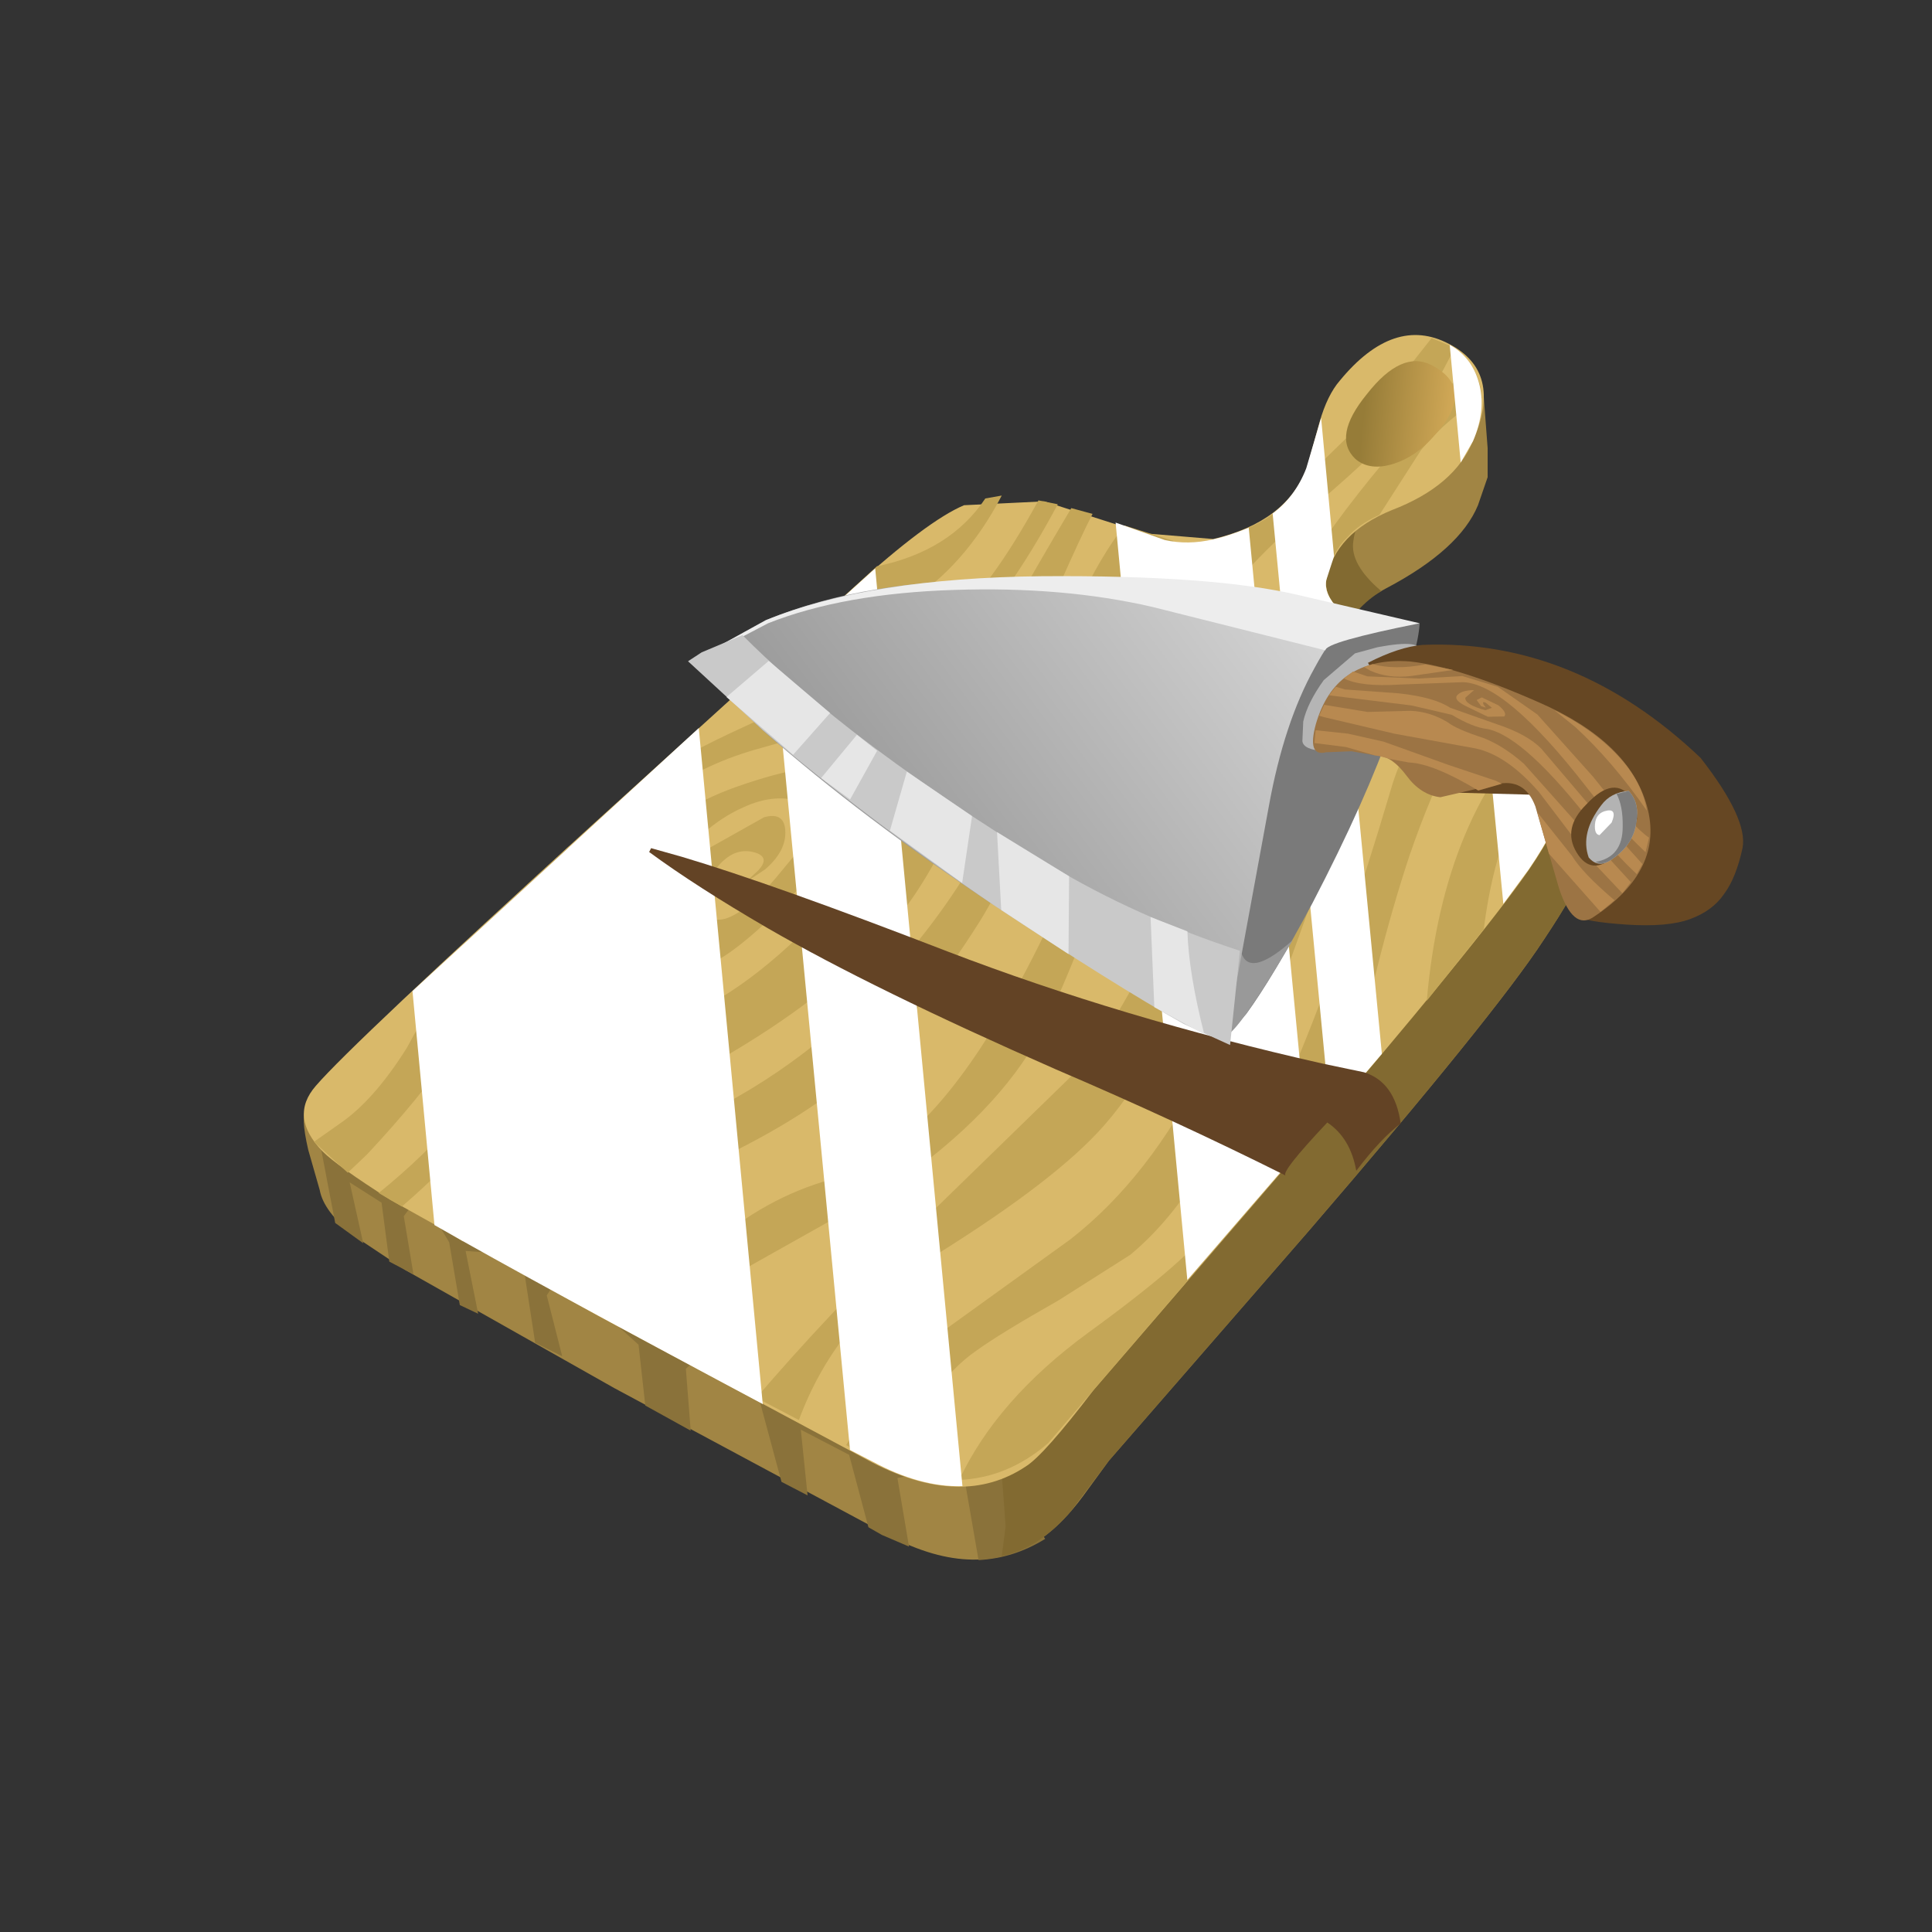 <?xml version="1.0" encoding="UTF-8" standalone="no"?>
<svg xmlns:xlink="http://www.w3.org/1999/xlink" height="100.0px" width="100.0px" xmlns="http://www.w3.org/2000/svg">
  <rect width="100%" height="100%" fill="#333333" stroke="none"/>
  <g transform="matrix(1.0, 0.0, 0.0, 1.0, 0.0, 0.0)">
    <use height="63.4" transform="matrix(1.0, 0.0, 0.0, 1.0, 15.7, 17.35)" width="66.7" xlink:href="#shape0"/>
    <use height="88.3" transform="matrix(0.669, 0.0, 0.0, 0.669, 21.35, 17.85)" width="89.7" xlink:href="#sprite0"/>
    <use height="17.45" transform="matrix(1.0, 0.0, 0.0, 1.0, 33.55, 43.75)" width="39.5" xlink:href="#morphshape0"/>
    <use height="42.2" transform="matrix(0.795, -0.59, 0.59, 0.795, 35.612, 34.227)" width="39.5" xlink:href="#shape2"/>
  </g>
  <defs>
    <g id="shape0" transform="matrix(1.0, 0.0, 0.0, 1.0, 33.35, 31.7)">
      <path d="M22.0 -24.5 L23.85 -27.45 Q26.1 -30.75 27.1 -30.15 27.55 -29.9 27.75 -28.5 L27.95 -25.85 27.95 -24.35 27.45 -22.9 Q26.5 -20.6 22.7 -18.6 19.3 -16.8 18.8 -14.3 18.6 -13.15 24.55 -12.75 31.05 -12.25 31.9 -11.0 L32.95 -9.3 Q33.35 -8.35 33.35 -6.75 33.4 -5.25 33.05 -4.25 32.55 -2.95 30.85 -0.4 28.3 3.5 18.7 14.65 L8.35 26.55 7.0 28.4 Q6.0 29.75 4.9 30.55 1.6 32.85 -3.0 30.45 L-17.25 22.8 -28.05 16.7 -30.75 14.9 Q-32.3 13.65 -32.5 12.55 L-33.1 10.45 Q-33.5 8.7 -33.2 8.35 -31.5 6.4 -18.3 -1.55 L-4.1 -10.25 Q-0.3 -13.75 1.65 -14.6 L5.8 -14.8 10.95 -13.15 Q12.8 -12.45 14.4 -12.8 11.5 -12.25 18.35 -20.5 L21.95 -24.5 22.0 -24.5" fill="#a18544" fill-rule="evenodd" stroke="none"/>
      <path d="M-27.3 12.75 L-28.15 13.9 -27.65 16.9 -28.05 16.7 -28.9 16.25 -29.3 13.2 -30.95 12.15 -30.25 15.3 -31.7 14.25 -32.55 9.8 -17.15 5.65 -3.2 12.95 2.55 27.15 5.05 30.6 Q3.45 31.6 1.6 31.7 L0.75 26.8 -2.6 27.45 -2.0 31.0 -3.4 30.4 -4.1 30.0 -5.1 26.25 -7.6 24.95 -7.25 28.35 -8.6 27.65 -9.8 23.2 -11.45 19.85 -13.55 21.8 -13.3 25.0 -15.65 23.7 -16.0 20.55 -20.05 16.9 -20.75 18.0 -19.95 21.15 -21.35 20.45 -22.05 15.9 -24.95 15.7 -24.3 18.95 -25.25 18.5 -25.8 15.25 -27.3 12.75" fill="#8a723a" fill-rule="evenodd" stroke="none"/>
      <path d="M21.0 -21.05 Q20.8 -19.85 22.45 -18.45 19.8 -16.9 18.8 -11.65 L24.55 -11.45 Q31.0 -12.35 31.9 -11.0 L32.95 -9.3 Q33.35 -8.35 33.35 -6.75 33.4 -5.25 33.05 -4.25 32.55 -2.95 30.85 -0.4 28.3 3.5 18.7 14.65 L8.35 26.55 6.4 29.15 Q4.8 31.05 2.8 31.5 L3.0 29.95 2.75 26.55 Q2.4 20.85 0.85 17.8 L-0.6 15.9 Q7.7 -0.25 14.6 -12.85 11.3 -12.05 18.35 -20.55 L22.0 -24.55 23.8 -27.45 23.95 -26.95 23.75 -26.25 Q21.15 -22.5 21.0 -21.05" fill="#826a31" fill-rule="evenodd" stroke="none"/>
      <path d="M30.1 -4.05 Q27.5 -0.3 17.85 10.95 L7.55 22.9 Q5.0 26.25 4.05 26.85 0.75 29.05 -3.9 26.65 L-18.1 19.05 -28.85 13.05 Q-31.6 11.3 -32.35 10.55 -34.1 8.75 -32.7 7.15 -30.85 5.0 -18.45 -6.3 L-4.9 -18.6 Q-1.05 -22.1 0.85 -22.9 L5.0 -23.1 10.15 -21.45 13.75 -21.15 Q17.55 -22.05 18.6 -24.85 L19.25 -27.2 Q19.65 -28.6 20.3 -29.35 23.1 -32.75 25.95 -31.25 28.75 -29.8 27.2 -26.25 26.25 -23.9 23.0 -22.65 20.05 -21.45 19.6 -19.05 19.35 -17.55 22.6 -15.95 24.4 -15.1 27.45 -14.05 31.1 -12.55 31.9 -11.1 33.25 -8.65 30.1 -4.05" fill="#d9b96a" fill-rule="evenodd" stroke="none"/>
      <path d="M4.7 -23.15 L5.7 -22.95 Q3.0 -17.9 0.3 -15.4 -3.35 -12.05 -9.6 -10.35 -15.55 -8.75 -17.85 -4.15 L-19.55 0.3 -21.45 5.25 Q-23.5 9.3 -28.25 13.4 L-29.45 12.7 Q-24.5 8.7 -22.65 4.45 L-18.7 -3.95 Q-16.25 -8.3 -13.65 -9.85 -12.25 -10.75 -6.65 -13.15 -1.9 -15.25 0.1 -16.9 2.15 -18.5 4.7 -23.15" fill="#c4a657" fill-rule="evenodd" stroke="none"/>
      <path d="M-5.05 -3.4 Q-2.9 -5.9 -1.5 -8.05 L0.8 -12.7 Q2.6 -16.35 6.4 -22.75 L7.5 -22.45 Q6.4 -20.35 2.65 -11.5 -0.2 -4.65 -2.2 -2.05 -5.15 1.75 -10.55 5.05 -14.3 7.35 -19.85 9.65 -22.9 10.95 -25.1 15.2 L-25.9 14.7 Q-23.65 11.45 -20.55 8.55 -16.8 5.05 -13.25 3.4 -9.35 1.6 -5.05 -3.4" fill="#c4a657" fill-rule="evenodd" stroke="none"/>
      <path d="M-25.05 -0.2 L-19.6 -5.25 -21.35 -2.05 Q-24.1 3.05 -25.75 5.45 -27.25 7.7 -30.05 10.7 L-31.05 11.65 -32.8 10.05 -31.45 9.1 Q-29.7 7.9 -28.0 5.2 L-25.05 -0.2" fill="#c4a657" fill-rule="evenodd" stroke="none"/>
      <path d="M-3.65 -19.75 L-3.6 -19.75 Q0.15 -20.55 1.95 -23.25 L2.8 -23.4 Q0.9 -19.75 -2.1 -17.85 -4.5 -16.2 -8.75 -15.1 L-3.65 -19.75" fill="#c4a657" fill-rule="evenodd" stroke="none"/>
      <path d="M31.05 -12.1 L32.1 -10.65 Q28.6 -7.75 27.75 -0.95 L24.8 2.75 Q25.65 -7.05 31.05 -12.1" fill="#c4a657" fill-rule="evenodd" stroke="none"/>
      <path d="M22.05 -27.75 L25.05 -31.55 26.25 -31.05 25.65 -29.9 Q24.15 -27.3 19.55 -23.35 14.85 -19.35 13.25 -16.6 11.65 -13.9 9.15 -6.5 6.5 1.2 4.8 4.45 2.55 8.6 -2.8 12.3 L-10.1 16.4 Q-11.85 17.3 -13.65 21.3 L-16.1 20.0 Q-14.55 17.4 -12.3 15.45 -9.45 12.95 -6.05 12.0 -1.8 10.8 2.15 4.5 4.7 0.5 7.6 -6.5 L11.1 -14.95 Q13.15 -19.4 15.5 -21.7 17.4 -22.5 18.2 -24.0 L22.05 -27.75" fill="#c4a657" fill-rule="evenodd" stroke="none"/>
      <path d="M21.85 -16.35 Q23.2 -15.65 24.4 -15.2 22.4 -12.25 20.05 -5.75 L15.8 6.0 Q13.2 12.8 9.45 15.9 L5.75 18.25 Q2.75 19.95 1.5 20.85 -1.05 22.6 -2.7 26.95 L-4.35 26.25 -5.25 25.75 Q-3.5 22.5 -0.1 19.75 L6.35 15.1 Q10.45 11.9 13.3 6.2 15.4 1.8 17.15 -4.9 18.85 -11.7 21.85 -16.35" fill="#c4a657" fill-rule="evenodd" stroke="none"/>
      <path d="M-2.4 0.7 Q2.6 -5.05 4.7 -12.2 6.6 -18.55 9.15 -21.85 L11.7 -21.05 Q9.1 -17.75 6.5 -11.6 3.45 -4.3 1.75 -1.5 -1.65 3.95 -5.5 7.1 -8.7 9.65 -14.2 12.0 -18.6 13.85 -20.85 17.5 L-22.3 16.7 Q-19.55 11.85 -13.15 8.9 -7.05 6.05 -2.4 0.7" fill="#c4a657" fill-rule="evenodd" stroke="none"/>
      <path d="M27.1 -14.2 L28.65 -13.55 Q26.15 -11.3 23.9 -4.75 22.1 0.7 20.85 7.45 L7.55 22.9 5.2 25.65 Q3.1 27.45 0.6 27.55 2.55 23.4 7.25 19.95 12.55 16.1 13.7 14.35 18.3 7.5 22.9 -8.05 24.0 -11.95 27.1 -14.2" fill="#c4a657" fill-rule="evenodd" stroke="none"/>
      <path d="M27.05 -30.2 Q27.6 -29.45 27.65 -28.45 25.9 -27.45 24.5 -25.75 L22.35 -22.4 Q21.25 -21.9 20.7 -21.25 19.85 -20.45 19.6 -19.05 19.5 -18.35 20.05 -17.7 17.05 -11.15 13.8 -1.8 11.35 5.5 8.1 9.2 5.65 12.0 -0.6 15.9 -5.7 19.05 -7.7 24.45 L-9.9 23.3 Q-6.35 19.15 -1.4 14.25 L6.25 6.8 Q9.35 3.65 13.05 -5.45 L17.55 -17.65 Q18.95 -21.45 27.05 -30.2" fill="#c4a657" fill-rule="evenodd" stroke="none"/>
      <path d="M-5.55 -5.95 Q-7.3 -3.2 -9.85 -0.9 -12.5 1.45 -13.6 1.05 -14.75 0.65 -14.4 -1.65 -14.0 -4.05 -12.35 -5.15 L-9.5 -6.75 Q-8.4 -7.05 -8.4 -5.95 -8.4 -4.95 -9.45 -4.05 L-10.5 -3.35 -9.8 -4.0 Q-9.2 -4.65 -9.9 -4.9 -10.8 -5.2 -11.55 -4.55 -12.35 -3.9 -12.5 -2.55 -12.65 -1.2 -11.5 -1.5 -10.4 -1.85 -8.9 -3.6 L-6.75 -6.2 Q-6.3 -7.1 -7.45 -7.5 -8.9 -8.05 -10.6 -7.25 -12.65 -6.35 -14.55 -3.85 -15.6 -2.6 -16.25 -0.05 L-16.75 2.25 -17.1 1.3 Q-17.3 -0.1 -16.8 -2.2 -16.3 -4.3 -15.45 -5.4 -14.05 -7.2 -11.0 -8.3 -6.75 -9.8 -5.3 -9.15 -3.85 -8.55 -5.55 -5.95" fill="#c4a657" fill-rule="evenodd" stroke="none"/>
      <path d="M25.05 -30.15 Q27.45 -28.9 25.1 -26.4 24.2 -25.4 23.1 -25.05 21.85 -24.65 21.1 -25.3 19.9 -26.45 21.7 -28.65 23.5 -30.95 25.05 -30.15" fill="url(#gradient0)" fill-rule="evenodd" stroke="none"/>
    </g>
    <linearGradient gradientTransform="matrix(0.003, 5.0E-4, 3.0E-4, -0.003, 24.0, -27.45)" gradientUnits="userSpaceOnUse" id="gradient0" spreadMethod="pad" x1="-819.2" x2="819.2">
      <stop offset="0.0" stop-color="#967c38"/>
      <stop offset="1.0" stop-color="#d6ac59"/>
    </linearGradient>
    <g id="sprite0" transform="matrix(1.0, 0.0, 0.0, 1.0, 0.0, 0.0)">
      <use height="88.3" transform="matrix(1.0, 0.0, 0.0, 1.0, 0.0, 0.0)" width="89.7" xlink:href="#shape1"/>
    </g>
    <g id="shape1" transform="matrix(1.0, 0.0, 0.0, 1.0, 0.0, 0.0)">
      <path d="M28.0 24.35 L35.8 17.3 42.55 88.3 Q39.3 88.4 35.6 86.4 L33.85 85.5 28.0 24.35" fill="#ffffff" fill-rule="evenodd" stroke="none"/>
      <path d="M1.7 68.1 L0.0 50.0 22.15 29.65 27.1 81.95 Q9.75 72.7 1.7 68.1" fill="#ffffff" fill-rule="evenodd" stroke="none"/>
      <path d="M82.7 25.75 Q88.0 27.95 89.15 30.2 91.0 33.8 86.35 40.6 L84.4 43.25 82.7 25.75" fill="#ffffff" fill-rule="evenodd" stroke="none"/>
      <path d="M66.55 13.05 Q68.3 11.75 69.15 9.55 L70.3 5.65 71.3 16.35 70.7 18.2 Q70.5 19.3 71.7 20.5 L75.0 54.85 71.0 59.55 66.55 13.05" fill="#ffffff" fill-rule="evenodd" stroke="none"/>
      <path d="M54.4 13.75 L58.2 15.1 Q60.0 15.5 61.95 15.05 63.1 14.8 64.7 14.15 L69.25 61.6 59.95 72.35 54.4 13.75" fill="#ffffff" fill-rule="evenodd" stroke="none"/>
      <path d="M82.5 2.9 Q83.1 5.0 82.05 7.45 L81.1 9.1 80.25 0.0 Q81.95 0.95 82.5 2.9" fill="#ffffff" fill-rule="evenodd" stroke="none"/>
    </g>
    <g id="morphshape0" transform="matrix(1.0, 0.0, 0.0, 1.0, -33.55, -43.75)">
      <path d="M33.6 44.1 Q36.05 45.9 39.75 48.05 45.2 51.2 54.65 55.35 60.85 58.0 66.55 60.85 66.25 60.7 68.7 58.1 69.9 58.9 70.2 60.6 71.45 58.95 72.5 58.15 72.2 56.0 70.6 55.5 L68.45 55.05 Q58.05 52.7 49.05 49.25 40.0 45.75 35.3 44.35 L33.7 43.9" fill="#634325" fill-rule="evenodd" stroke="none"/>
      <path d="M33.7 43.9 L35.3 44.35 Q40.0 45.75 49.05 49.25 58.05 52.7 68.45 55.05 L70.6 55.5 Q72.2 56.0 72.5 58.15 71.45 58.95 70.2 60.6 69.9 58.9 68.7 58.1 66.25 60.7 66.55 60.85 60.85 58.0 54.65 55.35 45.2 51.2 39.75 48.05 36.05 45.9 33.6 44.1" fill="none" stroke="#000000" stroke-linecap="round" stroke-linejoin="round" stroke-opacity="0.0" stroke-width="1.0"/>
    </g>
    <g id="shape2" transform="matrix(1.0, 0.0, 0.0, 1.0, 18.75, 21.55)">
      <path d="M11.45 -1.55 L13.15 -0.35 Q12.3 0.7 8.85 3.05 5.4 5.4 -0.05 8.05 -4.05 9.95 -6.3 10.65 L-7.8 10.95 -7.85 3.95 -3.85 -2.95 2.2 -3.4 Q8.45 -3.4 9.3 -2.6 10.4 -2.35 11.45 -1.55" fill="#7a7a7a" fill-rule="evenodd" stroke="none"/>
      <path d="M-4.65 8.1 Q-4.85 9.25 -2.05 9.0 -6.9 11.05 -7.8 10.95 L-7.85 5.85 -3.9 4.55 -4.65 8.1" fill="#999999" fill-rule="evenodd" stroke="none"/>
      <path d="M9.7 -2.55 Q8.85 -2.45 7.35 -1.75 4.35 -0.4 1.1 2.65 L-7.8 10.95 -9.15 8.7 Q-11.0 5.0 -13.55 -1.9 -16.3 -9.5 -17.75 -16.25 L-18.65 -21.45 -14.2 -20.85 Q-8.55 -19.4 -2.9 -15.05 3.35 -10.2 7.15 -5.9 L9.7 -2.55" fill="url(#gradient1)" fill-rule="evenodd" stroke="none"/>
      <path d="M8.95 -5.3 L13.15 -0.35 Q8.6 -2.5 8.35 -2.15 L2.45 -9.35 Q-0.65 -13.0 -5.35 -16.25 -10.1 -19.55 -14.2 -20.65 L-18.65 -21.35 -18.65 -21.45 -14.2 -20.85 Q-8.55 -19.4 -1.25 -14.1 6.0 -8.8 8.95 -5.3" fill="#ededed" fill-rule="evenodd" stroke="none"/>
      <path d="M-13.5 -1.75 Q-16.2 -9.5 -17.75 -16.3 L-18.75 -21.55 -17.9 -21.5 -15.65 -20.95 Q-15.2 -17.8 -14.05 -13.6 -12.45 -7.9 -9.9 -1.7 -7.9 3.15 -4.6 7.8 L-7.95 11.45 -9.25 9.1 Q-10.95 5.3 -13.5 -1.75" fill="#c9c9c9" fill-rule="evenodd" stroke="none"/>
      <path d="M-13.6 -11.9 L-16.25 -10.7 -16.8 -12.5 -13.95 -13.2 -13.6 -11.9" fill="#e6e6e6" fill-rule="evenodd" stroke="none"/>
      <path d="M-18.25 -18.85 L-15.35 -19.05 -14.4 -14.95 -17.25 -14.35 -18.25 -18.85" fill="#e6e6e6" fill-rule="evenodd" stroke="none"/>
      <path d="M-6.2 5.35 Q-7.45 7.15 -8.7 10.2 L-9.95 7.5 -7.3 3.6 -6.2 5.35" fill="#e6e6e6" fill-rule="evenodd" stroke="none"/>
      <path d="M-14.15 -3.7 L-15.55 -8.15 -13.0 -10.1 -11.65 -6.2 -14.15 -3.7" fill="#e6e6e6" fill-rule="evenodd" stroke="none"/>
      <path d="M-11.1 -4.75 L-9.45 -0.65 -11.9 2.6 -13.35 -1.35 -11.1 -4.75" fill="#e6e6e6" fill-rule="evenodd" stroke="none"/>
      <path d="M7.95 0.55 L11.05 1.05 12.55 3.05 11.9 4.2 Q11.3 5.35 9.6 4.9 L7.55 3.85 4.9 0.7 6.1 0.75 7.95 0.55" fill="#919191" fill-rule="evenodd" stroke="none"/>
      <path d="M10.65 -0.65 Q12.8 0.4 12.25 0.85 L10.65 1.05 Q9.4 1.3 8.35 1.95 L6.55 2.95 Q4.2 1.6 4.55 0.95 L5.2 0.15 Q5.95 -0.5 7.35 -0.95 L9.5 -1.1 10.65 -0.65" fill="#b5b5b5" fill-rule="evenodd" stroke="none"/>
      <path d="M17.5 20.5 Q16.5 20.85 15.3 20.5 14.1 20.15 12.45 18.75 10.75 17.3 10.65 16.85 10.55 16.35 11.1 15.35 L12.4 13.15 Q13.4 11.4 12.4 10.25 L8.45 7.15 9.75 -0.3 Q11.55 0.0 12.6 0.65 19.2 5.15 20.75 14.05 20.85 18.1 19.7 19.15 18.5 20.2 17.5 20.5" fill="#664723" fill-rule="evenodd" stroke="none"/>
      <path d="M17.0 14.4 Q15.75 17.65 11.3 17.4 10.0 17.35 10.75 15.1 L12.3 10.95 Q12.75 9.4 11.35 8.8 L8.6 7.6 Q7.85 6.9 7.85 5.65 7.85 4.4 7.3 3.95 L6.3 2.9 5.2 2.15 Q4.25 1.75 5.65 0.65 7.1 -0.45 8.5 -0.4 10.05 -0.35 11.55 0.95 13.4 2.65 15.7 6.7 18.25 11.15 17.0 14.4" fill="#9c7444" fill-rule="evenodd" stroke="none"/>
      <path d="M12.7 17.35 L11.75 17.4 11.4 13.35 12.2 11.25 12.3 14.15 Q12.2 15.2 12.7 17.35" fill="#b88950" fill-rule="evenodd" stroke="none"/>
      <path d="M11.45 8.65 L11.6 8.95 10.4 8.5 Q9.35 5.95 8.35 5.15 L7.7 4.45 7.3 3.95 7.15 3.8 6.2 2.55 5.0 1.4 5.45 0.9 6.7 2.05 7.95 3.5 9.95 6.5 11.45 8.65" fill="#b88950" fill-rule="evenodd" stroke="none"/>
      <path d="M16.1 7.5 Q17.15 9.55 17.35 11.45 17.55 13.25 16.85 14.6 16.95 11.45 16.45 8.85 L16.1 7.5" fill="#b88950" fill-rule="evenodd" stroke="none"/>
      <path d="M6.2 0.6 L6.05 0.4 6.6 0.1 8.2 1.75 10.05 3.05 Q10.85 3.7 11.25 4.7 11.4 5.25 12.25 6.45 12.85 7.4 13.15 8.8 L13.5 12.7 13.95 17.1 13.25 17.3 12.95 14.8 12.9 10.45 Q12.7 7.9 11.6 6.65 L8.65 3.5 6.2 0.6" fill="#b88950" fill-rule="evenodd" stroke="none"/>
      <path d="M15.25 7.15 L15.65 11.5 Q15.75 14.8 16.1 15.8 L15.5 16.3 Q15.1 14.0 15.05 11.75 14.9 4.8 13.1 3.45 L10.4 1.6 Q8.7 0.5 8.25 -0.4 L8.5 -0.4 8.85 -0.4 9.3 0.25 11.4 1.95 13.3 3.2 14.45 4.75 15.25 7.15" fill="#b88950" fill-rule="evenodd" stroke="none"/>
      <path d="M7.1 -0.15 L7.65 -0.3 7.95 0.1 10.1 1.95 Q11.45 3.2 11.8 4.15 L13.25 6.3 Q14.2 7.65 14.35 8.7 L14.6 12.5 15.0 16.7 14.45 16.95 Q14.15 15.3 14.15 13.7 14.05 7.7 12.7 6.2 12.15 5.7 11.65 4.5 L10.25 2.85 7.1 -0.15" fill="#b88950" fill-rule="evenodd" stroke="none"/>
      <path d="M9.6 0.1 L9.45 -0.25 9.9 -0.1 Q10.65 0.85 12.1 1.55 L12.15 1.6 13.1 2.65 11.15 1.6 Q10.1 1.0 9.6 0.1" fill="#b88950" fill-rule="evenodd" stroke="none"/>
      <path d="M14.1 15.5 Q12.45 15.65 12.6 14.15 12.75 12.7 14.5 12.45 16.65 12.05 16.6 13.65 16.5 15.15 14.1 15.5" fill="#664723" fill-rule="evenodd" stroke="none"/>
      <path d="M16.7 13.2 Q16.8 14.05 16.05 14.75 15.25 15.6 13.9 15.55 13.0 15.55 12.95 14.75 13.35 13.45 15.1 12.95 15.9 12.7 16.7 13.2" fill="#b3b3b3" fill-rule="evenodd" stroke="none"/>
      <path d="M16.7 13.2 Q16.8 14.05 16.05 14.75 15.25 15.6 13.9 15.55 13.3 15.55 13.1 15.15 14.4 15.8 15.35 14.5 16.0 13.65 16.1 12.95 L16.7 13.2" fill="#7d7d7d" fill-rule="evenodd" stroke="none"/>
      <path d="M15.05 13.3 Q15.75 13.55 15.0 14.0 L14.1 14.15 Q13.9 13.95 14.25 13.55 14.6 13.15 15.05 13.3" fill="#ffffff" fill-rule="evenodd" stroke="none"/>
      <path d="M13.35 4.15 L12.75 4.2 Q12.5 4.45 13.2 5.35 L13.55 5.45 13.45 5.05 Q13.35 4.85 13.3 5.05 L13.3 5.25 13.15 5.05 13.15 4.65 13.45 4.7 13.9 5.55 Q14.05 6.15 13.8 6.2 L13.1 5.7 12.5 4.55 Q12.2 3.95 12.45 3.85 12.8 3.75 13.35 4.15" fill="#b88950" fill-rule="evenodd" stroke="none"/>
    </g>
    <linearGradient gradientTransform="matrix(0.017, -1.0E-4, -1.0E-4, -0.017, -4.45, -5.3)" gradientUnits="userSpaceOnUse" id="gradient1" spreadMethod="pad" x1="-819.2" x2="819.2">
      <stop offset="0.0" stop-color="#969696"/>
      <stop offset="1.0" stop-color="#d6d6d6"/>
    </linearGradient>
  </defs>
</svg>
